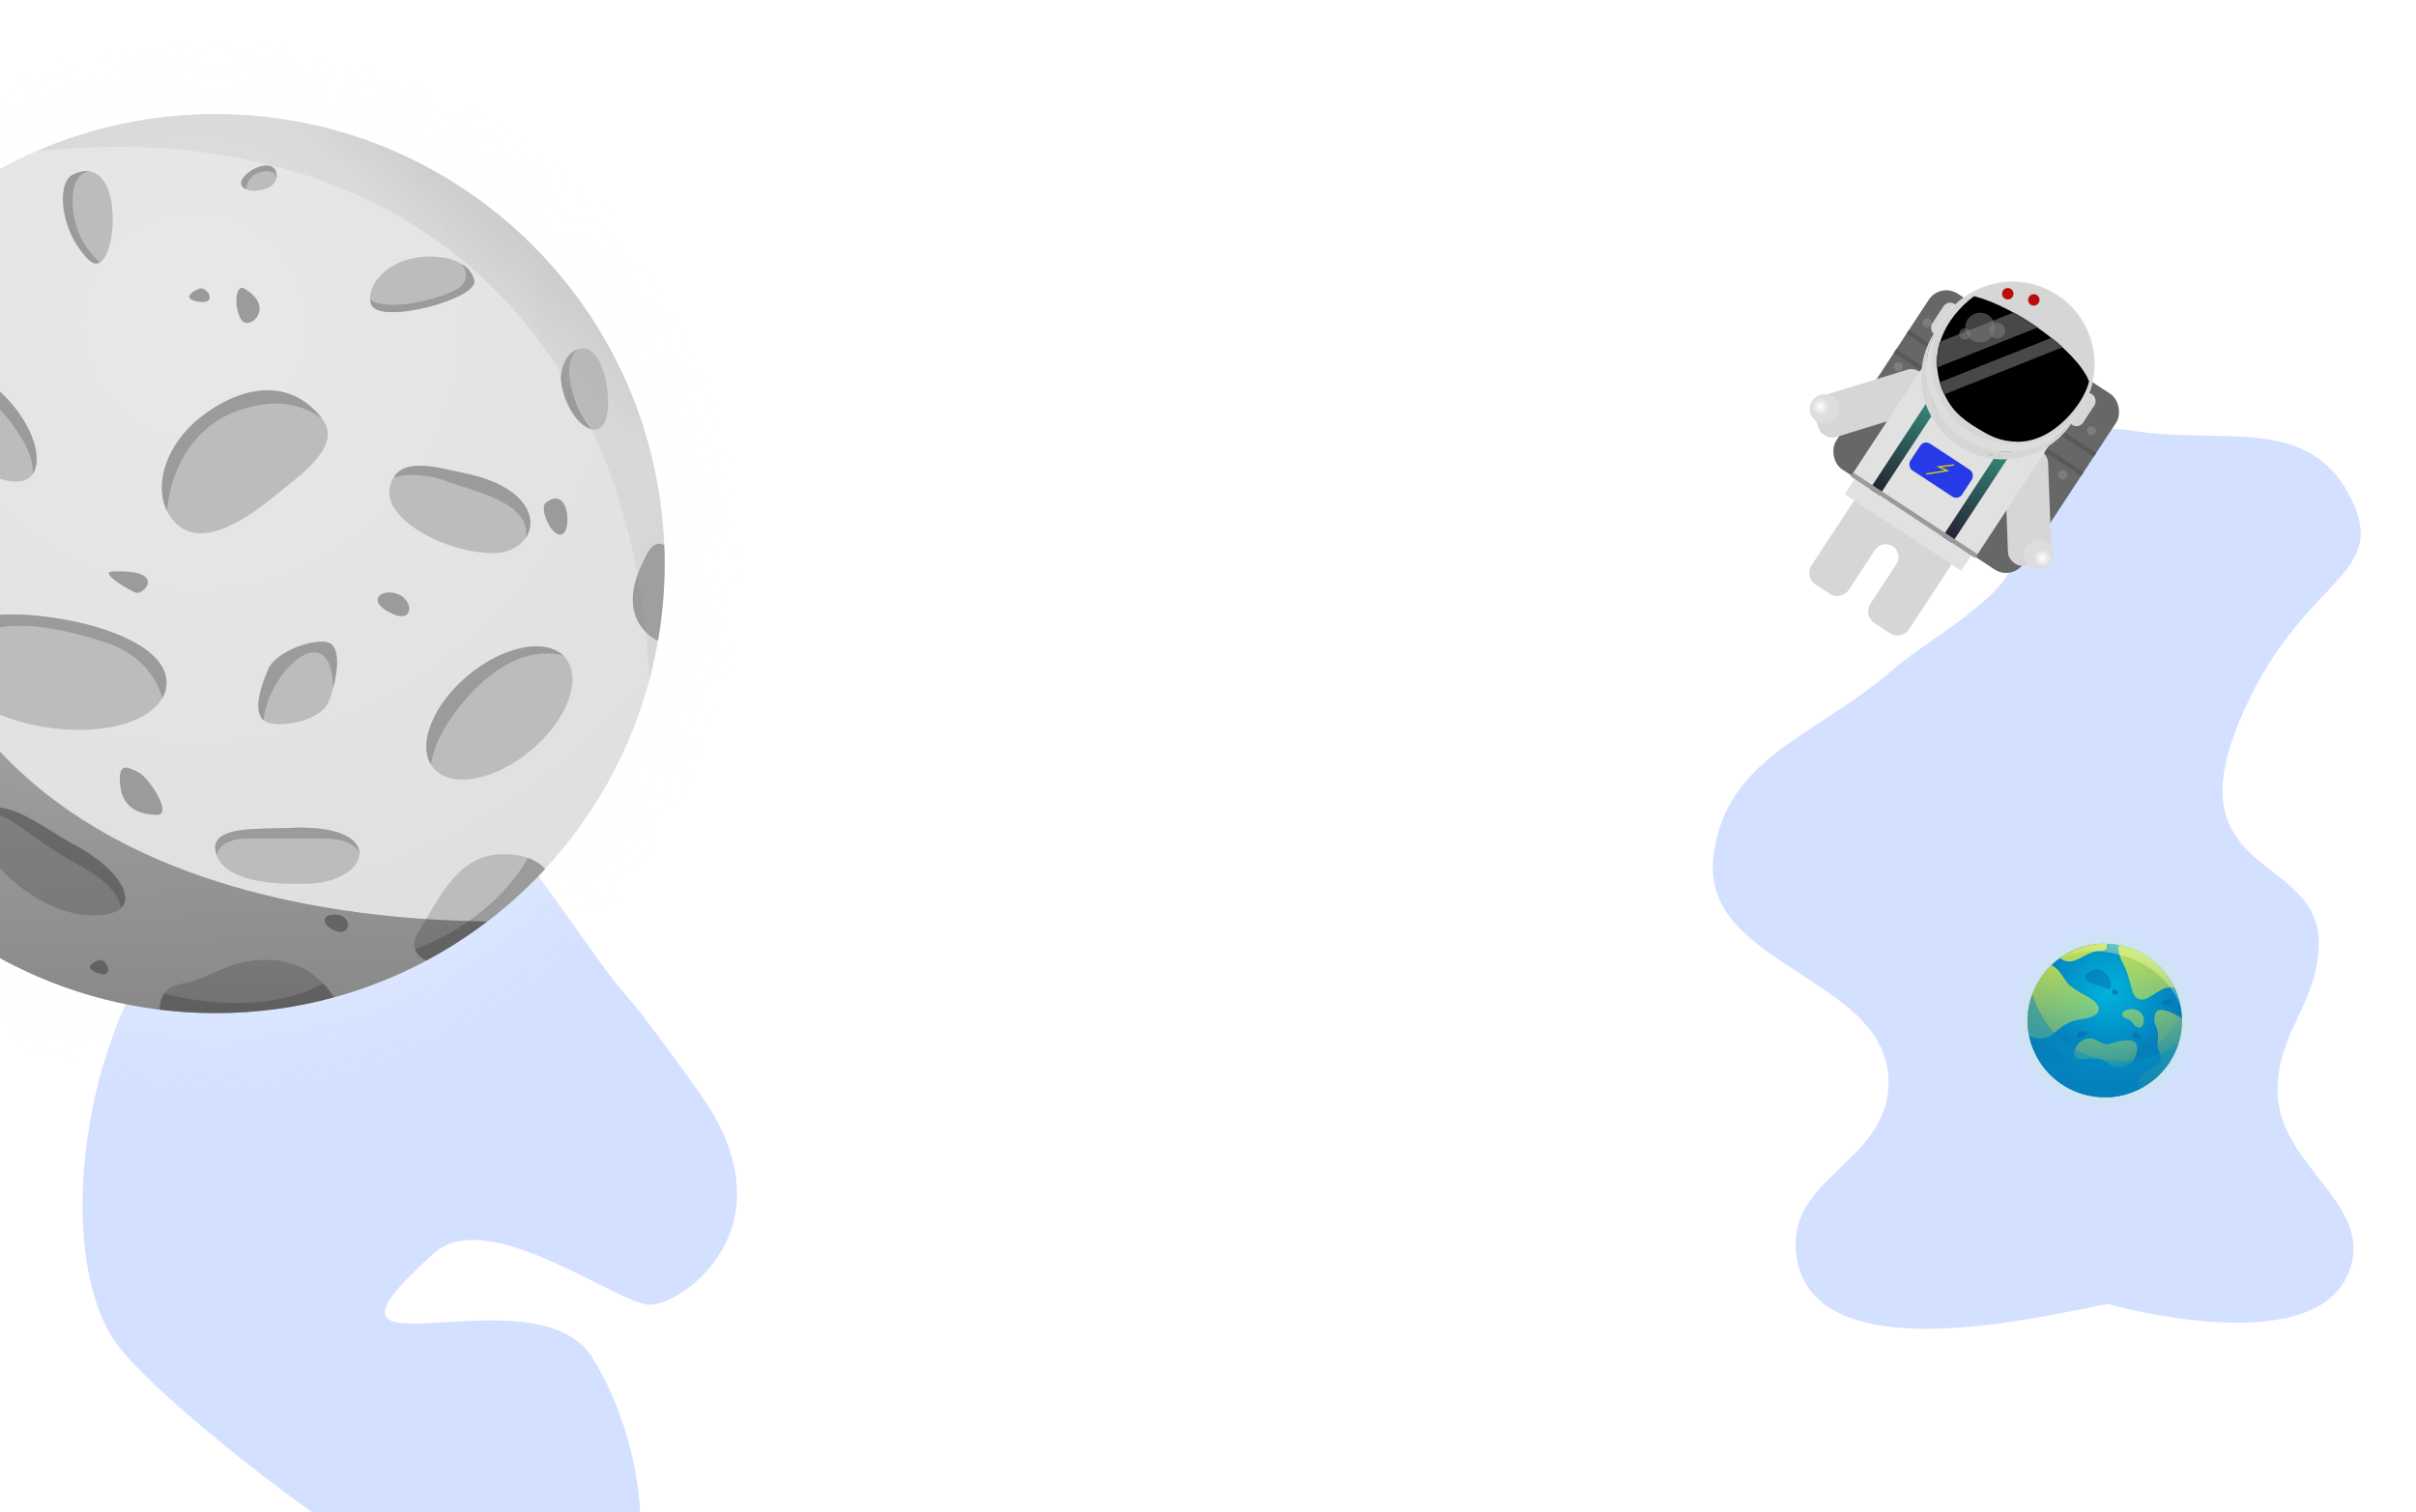 <svg width="1728" height="1082" viewBox="0 0 1728 1082" fill="none" xmlns="http://www.w3.org/2000/svg">
<g style="mix-blend-mode:difference">
<g filter="url(#filter0_f_5503_378)">
<circle cx="1464.33" cy="193.758" r="2.523" fill="white"/>
</g>
<circle cx="1464.33" cy="193.758" r="2.523" fill="white"/>
<g filter="url(#filter1_f_5503_378)">
<circle cx="317.562" cy="234.128" r="2.523" fill="white"/>
</g>
<circle cx="317.562" cy="234.128" r="2.523" fill="white"/>
<g filter="url(#filter2_f_5503_378)">
<circle cx="50.109" cy="201.327" r="2.523" fill="white"/>
</g>
<circle cx="50.109" cy="201.327" r="2.523" fill="white"/>
<g filter="url(#filter3_f_5503_378)">
<circle cx="1241.03" cy="162.218" r="2.523" fill="white"/>
</g>
<circle cx="1241.03" cy="162.218" r="2.523" fill="white"/>
<g filter="url(#filter4_f_5503_378)">
<circle cx="1073.24" cy="208.897" r="2.523" fill="white"/>
</g>
<circle cx="1073.24" cy="208.897" r="2.523" fill="white"/>
<g filter="url(#filter5_f_5503_378)">
<circle cx="1712.86" cy="208.897" r="2.523" fill="white"/>
</g>
<circle cx="1712.86" cy="208.897" r="2.523" fill="white"/>
<g filter="url(#filter6_f_5503_378)">
<circle cx="813.361" cy="167.264" r="2.523" fill="white"/>
</g>
<circle cx="813.361" cy="167.264" r="2.523" fill="white"/>
<g filter="url(#filter7_f_5503_378)">
<circle cx="1174.17" cy="395.609" r="2.523" fill="white"/>
</g>
<circle cx="1174.17" cy="395.609" r="2.523" fill="white"/>
<g filter="url(#filter8_f_5503_378)">
<circle cx="1372.24" cy="641.616" r="2.523" fill="white"/>
</g>
<circle cx="1372.24" cy="641.616" r="2.523" fill="white"/>
<g filter="url(#filter9_f_5503_378)">
<circle cx="1598.06" cy="1060.46" r="2.523" fill="white"/>
</g>
<circle cx="1598.06" cy="1060.46" r="2.523" fill="white"/>
<g filter="url(#filter10_f_5503_378)">
<circle cx="1614.46" cy="697.125" r="2.523" fill="white"/>
</g>
<circle cx="1614.46" cy="697.125" r="2.523" fill="white"/>
<g filter="url(#filter11_f_5503_378)">
<circle cx="1717.91" cy="964.578" r="2.523" fill="white"/>
</g>
<circle cx="1717.91" cy="964.578" r="2.523" fill="white"/>
<g filter="url(#filter12_f_5503_378)">
<circle cx="1725.48" cy="528.074" r="2.523" fill="white"/>
</g>
<circle cx="1725.48" cy="528.074" r="2.523" fill="white"/>
<g filter="url(#filter13_f_5503_378)">
<circle cx="759.113" cy="714.787" r="2.523" fill="white"/>
</g>
<circle cx="759.113" cy="714.787" r="2.523" fill="white"/>
<g filter="url(#filter14_f_5503_378)">
<circle cx="974.841" cy="697.125" r="2.523" fill="white"/>
</g>
<circle cx="974.841" cy="697.125" r="2.523" fill="white"/>
<g filter="url(#filter15_f_5503_378)">
<circle cx="1148.94" cy="866.175" r="2.523" fill="white"/>
</g>
<circle cx="1148.94" cy="866.175" r="2.523" fill="white"/>
<g filter="url(#filter16_f_5503_378)">
<circle cx="1725.48" cy="766.511" r="2.523" fill="white"/>
</g>
<circle cx="1725.48" cy="766.511" r="2.523" fill="white"/>
<g filter="url(#filter17_f_5503_378)">
<circle cx="1445.41" cy="724.879" r="2.523" fill="white"/>
</g>
<circle cx="1445.41" cy="724.879" r="2.523" fill="white"/>
<g filter="url(#filter18_f_5503_378)">
<circle cx="407.134" cy="164.741" r="2.523" fill="white"/>
</g>
<circle cx="407.134" cy="164.741" r="2.523" fill="white"/>
<g filter="url(#filter19_f_5503_378)">
<circle cx="13.523" cy="386.778" r="2.523" fill="white"/>
</g>
<circle cx="13.523" cy="386.778" r="2.523" fill="white"/>
<g filter="url(#filter20_f_5503_378)">
<circle cx="1078.29" cy="509.151" r="2.523" fill="white"/>
</g>
<circle cx="1078.29" cy="509.151" r="2.523" fill="white"/>
<g filter="url(#filter21_f_5503_378)">
<circle cx="600.156" cy="388.04" r="2.523" fill="white"/>
</g>
<circle cx="600.156" cy="388.04" r="2.523" fill="white"/>
<g filter="url(#filter22_f_5503_378)">
<circle cx="683.418" cy="516.72" r="2.523" fill="white"/>
</g>
<circle cx="683.418" cy="516.72" r="2.523" fill="white"/>
<g filter="url(#filter23_f_5503_378)">
<circle cx="960.963" cy="1047.84" r="2.523" fill="white"/>
</g>
<circle cx="960.963" cy="1047.84" r="2.523" fill="white"/>
<g filter="url(#filter24_f_5503_378)">
<circle cx="619.078" cy="785.435" r="2.523" fill="white"/>
</g>
<circle cx="619.078" cy="785.435" r="2.523" fill="white"/>
<g filter="url(#filter25_f_5503_378)">
<circle cx="670.802" cy="987.286" r="2.523" fill="white"/>
</g>
<circle cx="670.802" cy="987.286" r="2.523" fill="white"/>
<g filter="url(#filter26_f_5503_378)">
<circle cx="323.871" cy="1055.41" r="2.523" fill="white"/>
</g>
<circle cx="323.871" cy="1055.41" r="2.523" fill="white"/>
<g filter="url(#filter27_f_5503_378)">
<circle cx="369.287" cy="523.028" r="2.523" fill="white"/>
</g>
<circle cx="369.287" cy="523.028" r="2.523" fill="white"/>
<g filter="url(#filter28_f_5503_378)">
<circle cx="86.693" cy="784.174" r="2.523" fill="white"/>
</g>
<circle cx="86.693" cy="784.174" r="2.523" fill="white"/>
<g filter="url(#filter29_f_5503_378)">
<circle cx="154.82" cy="943.132" r="2.523" fill="white"/>
</g>
<circle cx="154.82" cy="943.132" r="2.523" fill="white"/>
</g>
<path d="M1225.48 612.874C1233.9 542.666 1296.51 527.564 1350.48 481.874C1377.06 459.365 1395.48 451.059 1421.48 427.874C1467.38 386.938 1461.81 297.207 1523.48 307.874C1585.14 318.54 1648.4 296.663 1678.98 351.874C1713.89 414.916 1644.48 409.374 1600.48 518.874C1556.48 628.374 1660.84 611.187 1658.48 676.874C1656.98 718.688 1629.18 738.033 1628.98 779.874C1628.7 835.179 1701.52 861.871 1678.98 912.374C1651.48 973.967 1507.48 932.874 1507.48 932.874C1455.64 942.874 1291.77 982.914 1284.48 894.874C1280.2 843.27 1346.1 831.469 1350.48 779.874C1357.37 698.703 1215.77 693.757 1225.48 612.874Z" fill="#2667FF" fill-opacity="0.2"/>
<g clip-path="url(#clip0_5503_378)">
<path d="M1498.21 654.376C1438.95 659.959 1407.05 730.111 1446.3 778.013C1464.45 800.233 1494.74 811.224 1524.6 803.58C1540.6 799.481 1554.43 790.384 1564.29 778.548C1607.32 727.134 1566.78 647.876 1498.21 654.376Z" fill="url(#paint0_radial_5503_378)"/>
<path d="M1505.41 785.028C1484.58 785.028 1466.43 773.552 1457.03 756.606C1436.3 719.243 1464.89 673.886 1506.64 675.215C1533.19 675.751 1555.62 695.21 1559.9 721.087C1565.52 754.484 1539.56 785.028 1505.41 785.028Z" fill="url(#paint1_radial_5503_378)"/>
<g opacity="0.75">
<path d="M1527.35 738.991C1525.06 738.424 1524.43 741.257 1525.72 741.896C1527.02 742.545 1530.27 744.482 1530.92 743.184C1531.58 741.896 1529.95 739.64 1527.35 738.991Z" fill="#056DB1"/>
<path d="M1550.09 715.092C1547.87 715.597 1545.22 716.709 1547.49 718.326C1549.77 719.944 1553.33 719.295 1553.67 717.358C1553.99 715.411 1554.32 714.124 1550.09 715.092Z" fill="#056DB1"/>
<path d="M1505.58 767.093C1500.81 764.25 1493.88 763.22 1493.23 766.125C1492.58 769.03 1497.12 773.552 1502.65 772.903C1508.18 772.264 1508.83 769.03 1505.58 767.093Z" fill="#056DB1"/>
<path d="M1521.12 782.772C1516.82 784.039 1512.3 784.801 1507.63 784.976C1508.7 778.249 1515.13 780.371 1518.57 781.299C1519.58 781.577 1520.42 782.123 1521.12 782.772Z" fill="#056DB1"/>
<path d="M1475.37 766.774C1477.47 767.691 1478.94 763.22 1476.02 759.346C1473.1 755.473 1471.79 750.621 1468.22 749.653C1464.64 748.685 1462.7 761.283 1475.37 766.774Z" fill="#056DB1"/>
<path d="M1461.07 750.94C1459.92 751.146 1459.44 753.526 1462.04 753.845C1464.64 754.175 1464.64 750.302 1461.07 750.94Z" fill="#056DB1"/>
<path d="M1489.99 737.703C1487.7 737.497 1485.44 738.672 1485.76 741.257C1486.08 743.843 1489.65 741.257 1491.28 741.257C1492.91 741.257 1493.56 738.023 1489.99 737.703Z" fill="#056DB1"/>
<path d="M1512.41 707.665C1510.44 706.737 1510.13 710.899 1511.75 711.538C1513.38 712.187 1517.93 710.24 1512.41 707.665Z" fill="#056DB1"/>
</g>
<path d="M1491.61 728.659C1480.57 730.595 1478.94 730.915 1468.87 739.321C1462.21 744.873 1455.26 743.081 1451.32 741.226C1450.58 737.642 1450.19 733.923 1450.19 730.111C1450.19 714.494 1456.75 700.392 1467.27 690.4C1469.44 691.677 1471.68 693.408 1473.42 695.715C1478.29 702.174 1477.31 704.76 1491.61 712.187C1505.9 719.614 1502.66 726.722 1491.61 728.659Z" fill="url(#paint2_linear_5503_378)"/>
<path d="M1555.33 706.583C1545.14 704.461 1538.19 715.926 1531.24 715.092C1523.12 714.123 1525.4 702.174 1518.57 689.575C1515.15 683.271 1514.91 678.903 1515.53 676.122C1533.17 679.356 1547.86 690.935 1555.33 706.583Z" fill="url(#paint3_linear_5503_378)"/>
<path d="M1560.65 730.111C1560.65 751.425 1548.44 769.895 1530.6 779.001C1526.53 772.604 1533.13 767.855 1540.99 762.9C1550.74 756.761 1541.65 754.175 1543.26 744.162C1544.89 734.149 1538.71 733.5 1541.64 725.105C1543.72 719.109 1554.58 724.796 1560.62 728.545C1560.64 729.06 1560.65 729.586 1560.65 730.111Z" fill="url(#paint4_linear_5503_378)"/>
<path d="M1508.83 746.748C1502.93 748.571 1499.74 741.577 1492.26 743.194C1484.79 744.811 1478.62 758.049 1488.69 757.729C1498.76 757.41 1501.36 756.112 1508.83 761.283C1516.3 766.454 1525.08 762.9 1527.68 754.824C1530.27 746.748 1528.64 740.608 1508.83 746.748Z" fill="url(#paint5_linear_5503_378)"/>
<path d="M1521.17 722.519C1518.07 723.508 1517.28 725.105 1518.25 727.041C1519.23 728.978 1523.12 728.659 1525.07 731.564C1527.02 734.469 1531.9 738.023 1533.19 731.564C1534.5 725.105 1528.32 720.253 1521.17 722.519Z" fill="url(#paint6_linear_5503_378)"/>
<path opacity="0.5" d="M1509.81 705.718C1509.23 710.024 1505.26 705.718 1498.76 704.43C1492.27 703.142 1489.67 699.259 1492.59 696.673C1495.51 694.087 1499.41 692.151 1503.31 694.407C1507.21 696.673 1510.45 700.876 1509.81 705.718Z" fill="#056DB1"/>
<path d="M1502.98 680.201C1494.86 680.201 1490.96 684.724 1483.49 687.309C1479.04 688.844 1475.51 687.062 1473.39 685.373C1482.42 678.965 1493.48 675.195 1505.43 675.195C1505.84 675.195 1506.24 675.195 1506.65 675.215C1507.22 677.544 1507.01 680.201 1502.98 680.201Z" fill="url(#paint7_linear_5503_378)"/>
<path opacity="0.45" d="M1558.02 746.913C1553.51 760.871 1543.53 772.398 1530.6 779.001C1527.59 780.536 1524.42 781.803 1521.12 782.782C1516.82 784.049 1512.3 784.811 1507.63 784.986C1506.9 785.017 1506.16 785.027 1505.41 785.027C1484.58 785.027 1466.43 773.552 1457.03 756.606C1454.4 751.867 1452.45 746.696 1451.32 741.226C1450.58 737.641 1450.19 733.923 1450.19 730.111C1450.19 723.477 1451.37 717.121 1453.54 711.239C1459.78 729.792 1474.08 753.732 1506.58 758.172C1512.93 759.037 1518.85 759.151 1524.38 758.677C1537.96 757.492 1549.13 752.774 1558.02 746.913Z" fill="url(#paint8_linear_5503_378)"/>
<path opacity="0.45" d="M1560.65 730.111C1560.65 735.972 1559.73 741.618 1558.02 746.913C1553.51 760.871 1543.53 772.398 1530.6 779.001C1527.59 780.536 1524.42 781.803 1521.12 782.782C1516.82 784.049 1512.31 784.811 1507.63 784.986C1506.9 785.017 1506.16 785.027 1505.42 785.027C1484.58 785.027 1466.43 773.552 1457.03 756.606C1466.58 760.51 1477.96 763.178 1491.45 763.704C1504.53 764.219 1515.39 762.21 1524.39 758.666C1543.72 751.064 1554.5 736.354 1560.34 724.239C1560.49 725.651 1560.59 727.093 1560.63 728.535C1560.64 729.06 1560.65 729.586 1560.65 730.111Z" fill="url(#paint9_linear_5503_378)"/>
<path d="M1559.91 721.118C1559.91 721.118 1552.05 692.48 1515.89 683.055C1494.21 677.399 1479.17 682.498 1470.6 687.484C1497.97 665.275 1539.81 674.092 1555.33 706.583C1558.94 714.113 1559.65 720.067 1559.91 721.118Z" fill="url(#paint10_linear_5503_378)"/>
</g>
<rect width="160.252" height="150.433" rx="15" transform="matrix(0.836 0.549 -0.549 0.836 1387.75 201.911)" fill="#686767"/>
<rect width="160.252" height="3.27" transform="matrix(0.836 0.549 -0.549 0.836 1365.31 236.076)" fill="#595959"/>
<rect width="160.252" height="3.27" transform="matrix(0.836 0.549 -0.549 0.836 1356.33 249.742)" fill="#595959"/>
<ellipse cx="3.27" cy="3.27" rx="3.27" ry="3.27" transform="matrix(0.836 0.549 -0.549 0.836 1377.49 226.47)" fill="#7D7D7D"/>
<ellipse cx="3.27" cy="3.27" rx="3.27" ry="3.27" transform="matrix(0.836 0.549 -0.549 0.836 1495.03 303.677)" fill="#7D7D7D"/>
<ellipse cx="3.27" cy="3.27" rx="3.27" ry="3.27" transform="matrix(0.836 0.549 -0.549 0.836 1356.84 257.902)" fill="#7D7D7D"/>
<ellipse cx="3.27" cy="3.27" rx="3.27" ry="3.27" transform="matrix(0.836 0.549 -0.549 0.836 1474.38 335.11)" fill="#7D7D7D"/>
<rect width="31.069" height="83.392" rx="10" transform="matrix(0.999 -0.037 0.037 0.999 1433.44 321.835)" fill="#D6D6D6"/>
<ellipse cx="10.629" cy="10.628" rx="10.629" ry="10.628" transform="matrix(0.999 -0.037 0.037 0.999 1447.29 386.774)" fill="url(#paint11_radial_5503_378)"/>
<rect width="31.069" height="83.392" rx="10" transform="matrix(-0.294 -0.956 -0.956 0.294 1383.3 291.125)" fill="#D6D6D6"/>
<ellipse cx="10.629" cy="10.628" rx="10.629" ry="10.628" transform="matrix(-0.294 -0.956 -0.956 0.294 1318.38 299.662)" fill="url(#paint12_radial_5503_378)"/>
<path d="M1404.82 390.182L1335.12 344.396L1295.72 404.369C1292.69 408.985 1293.97 415.185 1298.59 418.217L1308.52 424.743C1313.14 427.776 1319.34 426.492 1322.37 421.876L1341.01 393.506C1343.8 389.26 1349.5 388.079 1353.75 390.868C1357.99 393.657 1359.17 399.36 1356.39 403.606L1337.75 431.976C1334.72 436.591 1336 442.791 1340.62 445.824L1351.58 453.023C1356.19 456.055 1362.39 454.771 1365.42 450.155L1404.82 390.182Z" fill="#D6D6D6"/>
<rect width="106.289" height="103.014" transform="matrix(0.836 0.549 -0.549 0.836 1380.32 254.747)" fill="#E1E1E1"/>
<rect width="99.749" height="29.433" transform="matrix(0.836 0.549 -0.549 0.836 1335.47 328.974)" fill="#E1E1E1"/>
<rect width="8.176" height="103.014" transform="matrix(0.836 0.549 -0.549 0.836 1393.98 263.725)" fill="url(#paint13_linear_5503_378)"/>
<rect width="8.176" height="103.014" transform="matrix(0.836 0.549 -0.549 0.836 1445.92 297.84)" fill="url(#paint14_linear_5503_378)"/>
<rect width="106.289" height="3.27" transform="matrix(0.836 0.549 -0.549 0.836 1325.55 338.112)" fill="#9A9A9A"/>
<rect width="11.447" height="26.162" rx="5.723" transform="matrix(0.836 0.549 -0.549 0.836 1491.6 278.936)" fill="#D6D6D6"/>
<rect width="11.447" height="26.162" rx="5.723" transform="matrix(0.836 0.549 -0.549 0.836 1393.2 214.297)" fill="#D6D6D6"/>
<path d="M1488.31 292.425C1470.53 319.481 1434.19 327.006 1407.13 309.233C1380.07 291.459 1372.55 255.117 1390.32 228.061C1408.09 201.005 1444.44 193.479 1471.5 211.253C1498.56 229.027 1506.08 265.369 1488.31 292.425Z" fill="#D6D6D6" stroke="#E1E1E1" stroke-width="0.5"/>
<path fill-rule="evenodd" clip-rule="evenodd" d="M1487.55 293.88C1469.11 318.848 1434.15 325.322 1407.89 308.075C1381.64 290.828 1373.69 256.171 1389.29 229.339C1388.65 230.211 1388.02 231.106 1387.42 232.023C1369.57 259.195 1377.13 295.692 1404.3 313.541C1431.48 331.391 1467.98 323.833 1485.83 296.662C1486.43 295.745 1487 294.817 1487.55 293.88Z" fill="#DDDDDD"/>
<path fill-rule="evenodd" clip-rule="evenodd" d="M1483.95 299.347C1465.52 324.315 1430.56 330.789 1404.3 313.542C1378.05 296.295 1370.1 261.638 1385.7 234.806C1385.05 235.678 1384.43 236.573 1383.83 237.49C1365.98 264.662 1373.54 301.159 1400.71 319.008C1427.88 336.858 1464.38 329.3 1482.23 302.129C1482.84 301.212 1483.41 300.284 1483.95 299.347Z" fill="#D6D6D6"/>
<path d="M1494.16 272.79C1485.39 250.401 1440.5 218.959 1411.88 211.897C1390.45 228.142 1379.14 252.533 1388.97 278.039C1394.43 292.201 1402 299.081 1415.02 306.887C1424.65 312.662 1431.07 315.61 1442.29 315.999C1468.64 316.912 1490.86 288.232 1494.16 272.79Z" fill="black"/>
<rect x="1422.48" y="324.255" width="3.27" height="1.635" rx="0.818" transform="rotate(13.301 1422.48 324.255)" fill="#C4C4C4"/>
<rect width="1.635" height="1.635" rx="0.818" transform="matrix(0.973 0.23 -0.23 0.973 1429.74 325.113)" fill="#C4C4C4"/>
<mask id="mask0_5503_378" style="mask-type:alpha" maskUnits="userSpaceOnUse" x="1385" y="211" width="110" height="106">
<path d="M1494.16 272.792C1485.39 250.402 1440.5 218.96 1411.88 211.898C1390.45 228.144 1379.14 252.535 1388.97 278.04C1394.43 292.202 1402 299.083 1415.02 306.888C1424.65 312.663 1431.07 315.611 1442.29 316C1468.64 316.914 1490.86 288.233 1494.16 272.792Z" fill="black"/>
</mask>
<g mask="url(#mask0_5503_378)">
<rect width="16.352" height="90.605" transform="matrix(0.37 0.929 -0.929 0.37 1455.76 217.331)" fill="#484848"/>
<rect width="9.227" height="95.516" transform="matrix(0.37 0.929 -0.929 0.37 1472.67 239.532)" fill="#484848"/>
</g>
<ellipse cx="10.629" cy="10.628" rx="10.629" ry="10.628" transform="matrix(0.836 0.549 -0.549 0.836 1413.19 219.604)" fill="#828282" fill-opacity="0.5"/>
<ellipse cx="5.723" cy="5.723" rx="5.723" ry="5.723" transform="matrix(0.836 0.549 -0.549 0.836 1426.85 228.581)" fill="#828282" fill-opacity="0.5"/>
<ellipse cx="4.088" cy="4.088" rx="4.088" ry="4.088" transform="matrix(0.836 0.549 -0.549 0.836 1404.21 233.27)" fill="#828282" fill-opacity="0.5"/>
<ellipse cx="4.088" cy="4.088" rx="4.088" ry="4.088" transform="matrix(0.836 0.549 -0.549 0.836 1434.85 204.491)" fill="#BC0D0D"/>
<ellipse cx="4.088" cy="4.088" rx="4.088" ry="4.088" transform="matrix(0.836 0.549 -0.549 0.836 1453.48 208.899)" fill="#BC0D0D"/>
<rect width="44.151" height="22.892" rx="5" transform="matrix(0.836 0.549 -0.549 0.836 1376.19 314.639)" fill="#273AE7"/>
<path d="M1397.63 332.634L1386.67 333.996L1392.7 336.733L1377.72 339.118" stroke="#D2CB15"/>
<path d="M410.377 661.983C355.877 584.483 230.989 414.983 105.989 475.983C-19.011 536.983 92.877 515.983 96.877 588.483C100.877 660.983 107.377 677.483 88.377 721.483C51.166 807.656 49.101 913.983 83.489 961.483C117.877 1008.98 336.489 1181.48 407.989 1170.98C479.489 1160.48 464.989 1036.48 423.489 970.983C381.989 905.483 199.487 995.953 310.489 896.483C348.989 861.983 441.989 933.483 464.989 933.483C487.989 933.483 568.74 877.213 499.989 781.483C426.377 678.983 464.877 739.483 410.377 661.983Z" fill="#2767FF" fill-opacity="0.2"/>
<g clip-path="url(#clip1_5503_378)">
<path d="M114.374 -9.939C-207.928 20.648 -381.361 404.578 -167.905 666.794C-69.294 788.437 95.456 848.622 257.878 806.733C344.912 784.269 420.088 734.538 473.664 669.761C707.661 388.26 487.287 -45.542 114.374 -9.939Z" fill="url(#paint15_radial_5503_378)"/>
<path d="M475.358 403.235C475.358 422.026 473.735 440.463 470.629 458.335C468.935 467.942 466.888 477.408 464.417 486.732C450.723 537.876 424.747 583.933 389.877 621.655C377.242 635.359 363.407 647.933 348.513 659.236C334.819 669.691 320.207 679.086 304.89 687.28C284.137 698.37 262.043 707.201 238.891 713.558C211.856 720.975 183.409 724.861 154.044 724.861C140.562 724.861 127.292 724.013 114.304 722.388C5.458 708.967 -86.588 641.011 -133.599 546.706C-151.952 509.973 -163.457 469.284 -166.493 426.264C-167.057 418.635 -167.34 410.935 -167.34 403.235C-167.34 354.706 -156.611 308.719 -137.411 267.465C-120.258 230.591 -96.258 197.531 -67.176 169.911C-40.282 144.339 -8.942 123.359 25.576 108.312C64.893 91.147 108.374 81.61 153.974 81.61C292.537 81.61 410.63 169.346 455.735 292.401C466.958 323.059 473.664 355.836 475.076 390.096C475.288 394.405 475.358 398.785 475.358 403.235Z" fill="url(#paint16_radial_5503_378)"/>
<path d="M118.752 492.03C118.328 494.644 117.411 497.116 116.069 499.377C105.834 517.743 70.188 526.785 30.447 519.933C-4.141 513.929 -31.741 497.54 -40.635 479.739C-43.246 474.511 -44.235 469.213 -43.317 463.915C-39.293 440.745 -0.4 435.165 44.353 443.006C89.105 450.706 122.775 468.86 118.752 492.03Z" fill="#BCBCBC"/>
<path d="M23.53 338.882L23.459 338.953C14.565 352.374 -13.176 340.083 -45.434 318.961C-71.763 301.725 -90.54 284.56 -91.81 271.491C-92.093 268.524 -91.457 265.699 -89.834 263.156C-80.939 249.593 -45.646 248.674 -13.317 269.866C19.012 291.059 32.424 325.319 23.53 338.882Z" fill="#BCBCBC"/>
<path d="M379.572 536.958C353.526 558.715 322.326 564.295 309.973 549.39C309.338 548.613 308.773 547.836 308.279 546.988C298.82 531.518 310.114 503.757 334.82 483.2C359.949 462.22 389.808 456.286 403.007 469.213C403.502 469.708 403.996 470.202 404.419 470.697C416.772 485.602 405.69 515.271 379.572 536.958Z" fill="#BCBCBC"/>
<path d="M191.669 358.591C165.34 379.43 138.587 390.944 123.27 371.589C121.787 369.752 120.588 367.774 119.529 365.655C109.788 346.017 119.388 317.549 143.246 298.688C169.575 277.849 205.504 268.03 229.998 299.041C230.139 299.253 230.351 299.465 230.422 299.677C244.821 318.821 217.786 337.964 191.669 358.591Z" fill="#BCBCBC"/>
<path d="M86.493 649.629C82.681 653.302 75.128 655.351 63.269 654.785C19.787 652.878 -27.436 599.898 -14.236 582.874C-14.024 582.591 -13.812 582.379 -13.6 582.167C0.094 566.697 34.399 594.529 51.905 603.713C80.775 618.83 96.587 639.951 86.493 649.629Z" fill="#BCBCBC"/>
<path d="M257.033 610.565C257.103 620.595 243.48 631.191 222.022 632.11C182.775 633.805 160.399 626.247 155.105 612.26C154.54 610.776 154.187 609.222 153.975 607.527C152.069 590.503 187.998 593.399 206.916 592.41C242.421 590.503 256.962 600.251 257.033 610.565Z" fill="#BCBCBC"/>
<path d="M375.971 384.869C371.665 391.297 363.336 395.677 352.536 395.677C318.513 395.677 273.125 371.094 278.843 348.348C279.478 345.734 280.466 343.474 281.596 341.637C290.349 327.509 312.443 334.361 333.689 338.882C376.183 347.924 385.289 371.094 375.971 384.869Z" fill="#BCBCBC"/>
<path d="M265.502 217.805C265.079 216.816 264.867 215.686 264.726 214.485C263.879 204.807 273.408 190.679 291.973 185.593C304.043 182.273 320.349 182.697 330.443 188.913C334.89 191.668 338.066 195.482 339.266 200.71C342.09 213.708 271.502 232.851 265.502 217.805Z" fill="#BCBCBC"/>
<path d="M71.529 187.712C69.129 189.125 66.306 188.701 63.271 185.664C42.447 164.825 40.612 130.776 51.906 125.125C56.353 122.864 60.236 122.158 63.553 122.511C86.141 125.054 83.67 180.366 71.529 187.712Z" fill="#BCBCBC"/>
<path d="M428.065 306.741C426.583 307.447 424.818 307.589 422.912 307.094C415.006 305.046 404.701 292.896 401.595 274.6C399.83 263.862 405.195 253.549 412.183 250.299C419.947 246.626 429.759 251.712 433.712 274.6C436.041 287.597 435.688 302.926 428.065 306.741Z" fill="#BCBCBC"/>
<path d="M389.878 621.655C365.525 648.004 336.796 670.255 304.89 687.209C301.29 685.443 298.043 682.829 296.773 679.085C295.643 675.765 296.137 671.527 299.596 666.158C312.796 645.319 326.067 613.178 356.278 611.271C365.101 610.706 372.089 611.765 377.666 613.743C383.031 615.721 386.984 618.547 389.878 621.655Z" fill="#BCBCBC"/>
<path d="M238.821 713.488C211.786 720.905 183.339 724.79 153.975 724.79C140.493 724.79 127.222 723.942 114.234 722.318C114.234 718.503 114.94 714.406 117.27 710.945C119.528 707.624 123.27 704.94 129.411 703.951C152.069 700.137 163.434 685.02 195.551 686.927C212.21 687.916 223.857 696.039 231.127 703.598C234.727 707.413 237.198 710.945 238.821 713.488Z" fill="#BCBCBC"/>
<path d="M197.738 127.456C196.115 135.509 182.491 138.405 175.927 135.368C174.515 134.732 173.456 133.813 172.891 132.683C169.08 125.125 193.997 110.997 197.456 123.217C197.879 124.772 197.95 126.184 197.738 127.456Z" fill="#BCBCBC"/>
<path d="M99.197 552.64C90.726 548.401 84.091 545.081 85.997 562.105C87.903 579.13 101.103 582.944 112.467 582.944C123.761 582.944 106.75 556.454 99.197 552.64Z" fill="#9B9B9B"/>
<path d="M475.356 403.235C475.356 422.026 473.732 440.463 470.627 458.335C467.874 457.275 465.05 455.368 462.086 452.401C443.168 433.469 457.497 406.626 462.086 397.514C467.168 387.341 472.25 388.26 475.074 390.026C475.285 394.405 475.356 398.785 475.356 403.235Z" fill="#9B9B9B"/>
<path d="M280.677 424.004C269.736 422.661 263.666 431.562 280.677 439.121C297.689 446.75 295.783 425.911 280.677 424.004Z" fill="#9B9B9B"/>
<path d="M142.68 206.502C137.033 208.41 129.48 214.061 142.68 215.968C155.879 217.805 148.327 204.595 142.68 206.502Z" fill="#9B9B9B"/>
<path d="M174.797 206.502C167.879 202.476 167.244 221.619 172.891 229.178C178.538 236.736 197.455 219.712 174.797 206.502Z" fill="#9B9B9B"/>
<path d="M235.289 654.856C231.195 655.774 229.642 662.415 240.936 666.229C252.3 669.973 252.3 651.042 235.289 654.856Z" fill="#9B9B9B"/>
<path d="M70.822 686.997C65.175 688.905 59.457 692.648 70.822 696.463C82.186 700.207 76.469 685.09 70.822 686.997Z" fill="#9B9B9B"/>
<path d="M80.28 408.887C70.68 409.381 91.644 422.096 97.291 424.004C102.938 425.911 119.95 406.979 80.28 408.887Z" fill="#9B9B9B"/>
<path d="M390.299 359.721C385.569 363.394 394.111 384.304 401.663 382.396C409.216 380.489 407.31 346.441 390.299 359.721Z" fill="#9B9B9B"/>
<path d="M238.256 492.313C237.409 495.562 236.35 498.741 235.291 501.567C229.786 516.331 197.245 522.123 188.633 515.342C188.421 515.2 188.21 514.988 187.998 514.777C180.445 507.218 187.786 488.216 191.81 478.821C197.457 465.611 225.833 456.145 235.291 459.889C242.915 463.068 241.926 478.538 238.256 492.313Z" fill="#BCBCBC"/>
<path d="M-91.81 271.562C-92.093 268.595 -91.457 265.769 -89.834 263.226C-80.939 249.664 -45.646 248.745 -13.317 269.937C19.012 291.129 32.424 325.39 23.53 338.953L23.459 339.023C23.953 330.759 20.494 319.174 8.424 302.997C-23.058 260.966 -80.445 246.485 -91.81 271.562Z" fill="#9B9B9B"/>
<path d="M118.752 492.03C118.328 494.644 117.411 497.116 116.069 499.377C115.293 496.127 108.305 470.626 76.47 459.959C43.435 448.94 -1.035 439.121 -27.505 459.959C-35.976 466.6 -39.576 473.452 -40.635 479.668C-43.246 474.441 -44.235 469.143 -43.317 463.845C-39.293 440.675 -0.4 435.094 44.353 442.935C89.105 450.706 122.775 468.86 118.752 492.03Z" fill="#9B9B9B"/>
<path d="M170.987 293.461C135.834 305.611 121.011 340.083 119.529 365.655C109.788 346.017 119.388 317.549 143.246 298.688C169.575 277.849 205.504 268.03 229.998 299.041C230.139 299.253 230.351 299.465 230.422 299.677C219.833 291.483 200.563 283.289 170.987 293.461Z" fill="#9B9B9B"/>
<path d="M238.256 492.313C237.903 478.609 234.514 463.138 220.185 467.518C205.503 472.039 188.844 498.671 188.703 515.342C188.492 515.2 188.28 514.988 188.068 514.777C180.515 507.218 187.856 488.216 191.88 478.821C197.527 465.611 225.903 456.145 235.362 459.889C242.915 463.068 241.926 478.538 238.256 492.313Z" fill="#9B9B9B"/>
<path d="M375.971 384.869C380.277 359.933 340.325 351.88 320.348 344.604C300.584 337.399 287.031 339.942 281.525 341.637C290.278 327.509 312.372 334.361 333.619 338.882C376.183 347.924 385.289 371.094 375.971 384.869Z" fill="#9B9B9B"/>
<path d="M265.503 217.805C265.08 216.816 264.868 215.686 264.727 214.485C276.656 222.396 307.22 215.968 324.091 208.339C336.161 202.829 334.185 194.776 330.443 188.984C334.89 191.739 338.067 195.553 339.267 200.781C342.09 213.708 271.503 232.851 265.503 217.805Z" fill="#9B9B9B"/>
<path d="M71.529 187.712C69.129 189.125 66.306 188.701 63.271 185.664C42.447 164.825 40.612 130.776 51.906 125.125C56.353 122.864 60.236 122.158 63.553 122.511C58.965 123.359 51.906 127.385 51.906 144.056C51.906 163.271 61.153 179.023 71.529 187.712Z" fill="#9B9B9B"/>
<path d="M197.738 127.456C197.103 124.206 194.562 121.098 186.162 123.217C179.315 124.913 176.703 130.14 175.927 135.368C174.515 134.732 173.456 133.813 172.891 132.683C169.08 125.125 193.997 110.997 197.456 123.217C197.879 124.772 197.95 126.184 197.738 127.456Z" fill="#9B9B9B"/>
<path d="M86.493 649.629C84.87 639.457 75.552 629.567 59.458 620.737C38.635 609.364 23.529 598.061 10.329 588.596C3.412 583.651 -6.117 582.309 -13.6 582.167C0.094 566.697 34.4 594.529 51.906 603.713C80.776 618.83 96.587 639.951 86.493 649.629Z" fill="#9B9B9B"/>
<path d="M257.033 610.564C253.998 603.006 244.821 599.898 229.574 599.898H176.634C156.375 599.898 155.105 611.624 155.105 612.189C154.54 610.706 154.187 609.152 153.975 607.456C152.069 590.432 187.998 593.328 206.916 592.339C242.421 590.503 256.962 600.251 257.033 610.564Z" fill="#9B9B9B"/>
<path d="M231.127 703.668C234.727 707.342 237.198 710.944 238.821 713.487C211.786 720.905 183.339 724.79 153.975 724.79C140.493 724.79 127.222 723.942 114.234 722.317C114.234 718.503 114.94 714.406 117.27 710.944C180.092 725.779 216.304 712.004 231.127 703.668Z" fill="#9B9B9B"/>
<path d="M389.876 621.655C365.524 648.004 336.794 670.256 304.889 687.209C301.289 685.443 298.042 682.83 296.771 679.086C349.5 659.307 372.3 623.492 377.665 613.814C383.029 615.721 386.982 618.547 389.876 621.655Z" fill="#9B9B9B"/>
<path d="M403.007 469.214C398.772 467.73 368.631 459.324 333.549 499.66C315.832 520.075 309.691 535.898 308.279 546.989C298.82 531.518 310.114 503.757 334.82 483.2C359.949 462.291 389.808 456.286 403.007 469.214Z" fill="#9B9B9B"/>
<path d="M422.912 307.023C415.006 304.975 404.701 292.825 401.595 274.529C399.83 263.791 405.195 253.478 412.183 250.229C409.148 254.255 406.324 260.401 407.242 268.878C408.865 282.582 414.018 296.286 422.912 307.023Z" fill="#9B9B9B"/>
<path opacity="0.45" d="M348.513 659.236C334.819 669.691 320.207 679.086 304.89 687.28C284.137 698.37 262.043 707.201 238.891 713.558C211.856 720.975 183.409 724.861 154.044 724.861C140.562 724.861 127.292 724.013 114.304 722.388C5.458 708.967 -86.588 641.011 -133.599 546.706C-151.952 509.973 -163.457 469.284 -166.493 426.264C-167.057 418.635 -167.34 410.935 -167.34 403.235C-167.34 354.706 -156.611 308.719 -137.411 267.465C-120.258 230.591 -96.258 197.531 -67.176 169.911C-156.822 597.779 172.891 657.046 348.513 659.236Z" fill="url(#paint17_linear_5503_378)"/>
<path d="M475.359 403.236C475.359 422.026 473.735 440.463 470.63 458.335C468.935 467.942 466.888 477.408 464.418 486.732C453.265 228.048 278.208 80.975 25.576 108.312C64.893 91.147 108.375 81.61 153.975 81.61C292.538 81.61 410.63 169.346 455.736 292.401C466.959 323.059 473.665 355.836 475.077 390.096C475.288 394.405 475.359 398.785 475.359 403.236Z" fill="url(#paint18_linear_5503_378)"/>
</g>
<defs>
<filter id="filter0_f_5503_378" x="1456.81" y="186.235" width="15.047" height="15.046" filterUnits="userSpaceOnUse" color-interpolation-filters="sRGB">
<feFlood flood-opacity="0" result="BackgroundImageFix"/>
<feBlend mode="normal" in="SourceGraphic" in2="BackgroundImageFix" result="shape"/>
<feGaussianBlur stdDeviation="2.5" result="effect1_foregroundBlur_5503_378"/>
</filter>
<filter id="filter1_f_5503_378" x="310.039" y="226.604" width="15.047" height="15.046" filterUnits="userSpaceOnUse" color-interpolation-filters="sRGB">
<feFlood flood-opacity="0" result="BackgroundImageFix"/>
<feBlend mode="normal" in="SourceGraphic" in2="BackgroundImageFix" result="shape"/>
<feGaussianBlur stdDeviation="2.5" result="effect1_foregroundBlur_5503_378"/>
</filter>
<filter id="filter2_f_5503_378" x="42.586" y="193.804" width="15.047" height="15.046" filterUnits="userSpaceOnUse" color-interpolation-filters="sRGB">
<feFlood flood-opacity="0" result="BackgroundImageFix"/>
<feBlend mode="normal" in="SourceGraphic" in2="BackgroundImageFix" result="shape"/>
<feGaussianBlur stdDeviation="2.5" result="effect1_foregroundBlur_5503_378"/>
</filter>
<filter id="filter3_f_5503_378" x="1233.51" y="154.695" width="15.047" height="15.046" filterUnits="userSpaceOnUse" color-interpolation-filters="sRGB">
<feFlood flood-opacity="0" result="BackgroundImageFix"/>
<feBlend mode="normal" in="SourceGraphic" in2="BackgroundImageFix" result="shape"/>
<feGaussianBlur stdDeviation="2.5" result="effect1_foregroundBlur_5503_378"/>
</filter>
<filter id="filter4_f_5503_378" x="1065.72" y="201.374" width="15.047" height="15.046" filterUnits="userSpaceOnUse" color-interpolation-filters="sRGB">
<feFlood flood-opacity="0" result="BackgroundImageFix"/>
<feBlend mode="normal" in="SourceGraphic" in2="BackgroundImageFix" result="shape"/>
<feGaussianBlur stdDeviation="2.5" result="effect1_foregroundBlur_5503_378"/>
</filter>
<filter id="filter5_f_5503_378" x="1705.34" y="201.374" width="15.047" height="15.046" filterUnits="userSpaceOnUse" color-interpolation-filters="sRGB">
<feFlood flood-opacity="0" result="BackgroundImageFix"/>
<feBlend mode="normal" in="SourceGraphic" in2="BackgroundImageFix" result="shape"/>
<feGaussianBlur stdDeviation="2.5" result="effect1_foregroundBlur_5503_378"/>
</filter>
<filter id="filter6_f_5503_378" x="805.838" y="159.741" width="15.047" height="15.046" filterUnits="userSpaceOnUse" color-interpolation-filters="sRGB">
<feFlood flood-opacity="0" result="BackgroundImageFix"/>
<feBlend mode="normal" in="SourceGraphic" in2="BackgroundImageFix" result="shape"/>
<feGaussianBlur stdDeviation="2.5" result="effect1_foregroundBlur_5503_378"/>
</filter>
<filter id="filter7_f_5503_378" x="1166.65" y="388.086" width="15.047" height="15.046" filterUnits="userSpaceOnUse" color-interpolation-filters="sRGB">
<feFlood flood-opacity="0" result="BackgroundImageFix"/>
<feBlend mode="normal" in="SourceGraphic" in2="BackgroundImageFix" result="shape"/>
<feGaussianBlur stdDeviation="2.5" result="effect1_foregroundBlur_5503_378"/>
</filter>
<filter id="filter8_f_5503_378" x="1364.71" y="634.093" width="15.047" height="15.046" filterUnits="userSpaceOnUse" color-interpolation-filters="sRGB">
<feFlood flood-opacity="0" result="BackgroundImageFix"/>
<feBlend mode="normal" in="SourceGraphic" in2="BackgroundImageFix" result="shape"/>
<feGaussianBlur stdDeviation="2.5" result="effect1_foregroundBlur_5503_378"/>
</filter>
<filter id="filter9_f_5503_378" x="1590.54" y="1052.93" width="15.047" height="15.046" filterUnits="userSpaceOnUse" color-interpolation-filters="sRGB">
<feFlood flood-opacity="0" result="BackgroundImageFix"/>
<feBlend mode="normal" in="SourceGraphic" in2="BackgroundImageFix" result="shape"/>
<feGaussianBlur stdDeviation="2.5" result="effect1_foregroundBlur_5503_378"/>
</filter>
<filter id="filter10_f_5503_378" x="1606.93" y="689.602" width="15.047" height="15.046" filterUnits="userSpaceOnUse" color-interpolation-filters="sRGB">
<feFlood flood-opacity="0" result="BackgroundImageFix"/>
<feBlend mode="normal" in="SourceGraphic" in2="BackgroundImageFix" result="shape"/>
<feGaussianBlur stdDeviation="2.5" result="effect1_foregroundBlur_5503_378"/>
</filter>
<filter id="filter11_f_5503_378" x="1710.38" y="957.055" width="15.047" height="15.046" filterUnits="userSpaceOnUse" color-interpolation-filters="sRGB">
<feFlood flood-opacity="0" result="BackgroundImageFix"/>
<feBlend mode="normal" in="SourceGraphic" in2="BackgroundImageFix" result="shape"/>
<feGaussianBlur stdDeviation="2.5" result="effect1_foregroundBlur_5503_378"/>
</filter>
<filter id="filter12_f_5503_378" x="1717.95" y="520.551" width="15.047" height="15.046" filterUnits="userSpaceOnUse" color-interpolation-filters="sRGB">
<feFlood flood-opacity="0" result="BackgroundImageFix"/>
<feBlend mode="normal" in="SourceGraphic" in2="BackgroundImageFix" result="shape"/>
<feGaussianBlur stdDeviation="2.5" result="effect1_foregroundBlur_5503_378"/>
</filter>
<filter id="filter13_f_5503_378" x="751.59" y="707.264" width="15.047" height="15.046" filterUnits="userSpaceOnUse" color-interpolation-filters="sRGB">
<feFlood flood-opacity="0" result="BackgroundImageFix"/>
<feBlend mode="normal" in="SourceGraphic" in2="BackgroundImageFix" result="shape"/>
<feGaussianBlur stdDeviation="2.5" result="effect1_foregroundBlur_5503_378"/>
</filter>
<filter id="filter14_f_5503_378" x="967.318" y="689.602" width="15.047" height="15.046" filterUnits="userSpaceOnUse" color-interpolation-filters="sRGB">
<feFlood flood-opacity="0" result="BackgroundImageFix"/>
<feBlend mode="normal" in="SourceGraphic" in2="BackgroundImageFix" result="shape"/>
<feGaussianBlur stdDeviation="2.5" result="effect1_foregroundBlur_5503_378"/>
</filter>
<filter id="filter15_f_5503_378" x="1141.42" y="858.652" width="15.047" height="15.046" filterUnits="userSpaceOnUse" color-interpolation-filters="sRGB">
<feFlood flood-opacity="0" result="BackgroundImageFix"/>
<feBlend mode="normal" in="SourceGraphic" in2="BackgroundImageFix" result="shape"/>
<feGaussianBlur stdDeviation="2.5" result="effect1_foregroundBlur_5503_378"/>
</filter>
<filter id="filter16_f_5503_378" x="1717.95" y="758.988" width="15.047" height="15.046" filterUnits="userSpaceOnUse" color-interpolation-filters="sRGB">
<feFlood flood-opacity="0" result="BackgroundImageFix"/>
<feBlend mode="normal" in="SourceGraphic" in2="BackgroundImageFix" result="shape"/>
<feGaussianBlur stdDeviation="2.5" result="effect1_foregroundBlur_5503_378"/>
</filter>
<filter id="filter17_f_5503_378" x="1437.88" y="717.356" width="15.047" height="15.046" filterUnits="userSpaceOnUse" color-interpolation-filters="sRGB">
<feFlood flood-opacity="0" result="BackgroundImageFix"/>
<feBlend mode="normal" in="SourceGraphic" in2="BackgroundImageFix" result="shape"/>
<feGaussianBlur stdDeviation="2.5" result="effect1_foregroundBlur_5503_378"/>
</filter>
<filter id="filter18_f_5503_378" x="399.611" y="157.218" width="15.047" height="15.046" filterUnits="userSpaceOnUse" color-interpolation-filters="sRGB">
<feFlood flood-opacity="0" result="BackgroundImageFix"/>
<feBlend mode="normal" in="SourceGraphic" in2="BackgroundImageFix" result="shape"/>
<feGaussianBlur stdDeviation="2.5" result="effect1_foregroundBlur_5503_378"/>
</filter>
<filter id="filter19_f_5503_378" x="6" y="379.255" width="15.047" height="15.046" filterUnits="userSpaceOnUse" color-interpolation-filters="sRGB">
<feFlood flood-opacity="0" result="BackgroundImageFix"/>
<feBlend mode="normal" in="SourceGraphic" in2="BackgroundImageFix" result="shape"/>
<feGaussianBlur stdDeviation="2.5" result="effect1_foregroundBlur_5503_378"/>
</filter>
<filter id="filter20_f_5503_378" x="1070.77" y="501.627" width="15.047" height="15.046" filterUnits="userSpaceOnUse" color-interpolation-filters="sRGB">
<feFlood flood-opacity="0" result="BackgroundImageFix"/>
<feBlend mode="normal" in="SourceGraphic" in2="BackgroundImageFix" result="shape"/>
<feGaussianBlur stdDeviation="2.5" result="effect1_foregroundBlur_5503_378"/>
</filter>
<filter id="filter21_f_5503_378" x="592.633" y="380.517" width="15.047" height="15.046" filterUnits="userSpaceOnUse" color-interpolation-filters="sRGB">
<feFlood flood-opacity="0" result="BackgroundImageFix"/>
<feBlend mode="normal" in="SourceGraphic" in2="BackgroundImageFix" result="shape"/>
<feGaussianBlur stdDeviation="2.5" result="effect1_foregroundBlur_5503_378"/>
</filter>
<filter id="filter22_f_5503_378" x="675.895" y="509.197" width="15.047" height="15.046" filterUnits="userSpaceOnUse" color-interpolation-filters="sRGB">
<feFlood flood-opacity="0" result="BackgroundImageFix"/>
<feBlend mode="normal" in="SourceGraphic" in2="BackgroundImageFix" result="shape"/>
<feGaussianBlur stdDeviation="2.5" result="effect1_foregroundBlur_5503_378"/>
</filter>
<filter id="filter23_f_5503_378" x="953.439" y="1040.32" width="15.047" height="15.046" filterUnits="userSpaceOnUse" color-interpolation-filters="sRGB">
<feFlood flood-opacity="0" result="BackgroundImageFix"/>
<feBlend mode="normal" in="SourceGraphic" in2="BackgroundImageFix" result="shape"/>
<feGaussianBlur stdDeviation="2.5" result="effect1_foregroundBlur_5503_378"/>
</filter>
<filter id="filter24_f_5503_378" x="611.555" y="777.911" width="15.047" height="15.046" filterUnits="userSpaceOnUse" color-interpolation-filters="sRGB">
<feFlood flood-opacity="0" result="BackgroundImageFix"/>
<feBlend mode="normal" in="SourceGraphic" in2="BackgroundImageFix" result="shape"/>
<feGaussianBlur stdDeviation="2.5" result="effect1_foregroundBlur_5503_378"/>
</filter>
<filter id="filter25_f_5503_378" x="663.279" y="979.763" width="15.047" height="15.046" filterUnits="userSpaceOnUse" color-interpolation-filters="sRGB">
<feFlood flood-opacity="0" result="BackgroundImageFix"/>
<feBlend mode="normal" in="SourceGraphic" in2="BackgroundImageFix" result="shape"/>
<feGaussianBlur stdDeviation="2.5" result="effect1_foregroundBlur_5503_378"/>
</filter>
<filter id="filter26_f_5503_378" x="316.348" y="1047.89" width="15.047" height="15.046" filterUnits="userSpaceOnUse" color-interpolation-filters="sRGB">
<feFlood flood-opacity="0" result="BackgroundImageFix"/>
<feBlend mode="normal" in="SourceGraphic" in2="BackgroundImageFix" result="shape"/>
<feGaussianBlur stdDeviation="2.5" result="effect1_foregroundBlur_5503_378"/>
</filter>
<filter id="filter27_f_5503_378" x="361.764" y="515.505" width="15.047" height="15.046" filterUnits="userSpaceOnUse" color-interpolation-filters="sRGB">
<feFlood flood-opacity="0" result="BackgroundImageFix"/>
<feBlend mode="normal" in="SourceGraphic" in2="BackgroundImageFix" result="shape"/>
<feGaussianBlur stdDeviation="2.5" result="effect1_foregroundBlur_5503_378"/>
</filter>
<filter id="filter28_f_5503_378" x="79.17" y="776.65" width="15.047" height="15.046" filterUnits="userSpaceOnUse" color-interpolation-filters="sRGB">
<feFlood flood-opacity="0" result="BackgroundImageFix"/>
<feBlend mode="normal" in="SourceGraphic" in2="BackgroundImageFix" result="shape"/>
<feGaussianBlur stdDeviation="2.5" result="effect1_foregroundBlur_5503_378"/>
</filter>
<filter id="filter29_f_5503_378" x="147.297" y="935.609" width="15.047" height="15.046" filterUnits="userSpaceOnUse" color-interpolation-filters="sRGB">
<feFlood flood-opacity="0" result="BackgroundImageFix"/>
<feBlend mode="normal" in="SourceGraphic" in2="BackgroundImageFix" result="shape"/>
<feGaussianBlur stdDeviation="2.5" result="effect1_foregroundBlur_5503_378"/>
</filter>
<radialGradient id="paint0_radial_5503_378" cx="0" cy="0" r="1" gradientUnits="userSpaceOnUse" gradientTransform="translate(1505.5 730.003) scale(65.998 65.618)">
<stop stop-color="#90DD6F"/>
<stop offset="1" stop-color="#B8FFA9" stop-opacity="0"/>
</radialGradient>
<radialGradient id="paint1_radial_5503_378" cx="0" cy="0" r="1" gradientUnits="userSpaceOnUse" gradientTransform="translate(1508.16 708.621) scale(67.03 66.644)">
<stop stop-color="#00B3DC"/>
<stop offset="1" stop-color="#056DB0"/>
</radialGradient>
<linearGradient id="paint2_linear_5503_378" x1="1469.12" y1="645.447" x2="1481.65" y2="803.406" gradientUnits="userSpaceOnUse">
<stop stop-color="#F2F236"/>
<stop offset="1" stop-color="#F2F236" stop-opacity="0"/>
</linearGradient>
<linearGradient id="paint3_linear_5503_378" x1="1531.1" y1="640.532" x2="1543.63" y2="798.491" gradientUnits="userSpaceOnUse">
<stop stop-color="#F2F236"/>
<stop offset="1" stop-color="#F2F236" stop-opacity="0"/>
</linearGradient>
<linearGradient id="paint4_linear_5503_378" x1="1536.02" y1="640.142" x2="1548.55" y2="798.1" gradientUnits="userSpaceOnUse">
<stop stop-color="#F2F236"/>
<stop offset="1" stop-color="#F2F236" stop-opacity="0"/>
</linearGradient>
<linearGradient id="paint5_linear_5503_378" x1="1497.32" y1="643.211" x2="1509.85" y2="801.17" gradientUnits="userSpaceOnUse">
<stop stop-color="#F2F236"/>
<stop offset="1" stop-color="#F2F236" stop-opacity="0"/>
</linearGradient>
<linearGradient id="paint6_linear_5503_378" x1="1518.71" y1="641.515" x2="1531.24" y2="799.474" gradientUnits="userSpaceOnUse">
<stop stop-color="#F2F236"/>
<stop offset="1" stop-color="#F2F236" stop-opacity="0"/>
</linearGradient>
<linearGradient id="paint7_linear_5503_378" x1="1487.16" y1="644.017" x2="1499.69" y2="801.975" gradientUnits="userSpaceOnUse">
<stop stop-color="#F2F236"/>
<stop offset="1" stop-color="#F2F236" stop-opacity="0"/>
</linearGradient>
<linearGradient id="paint8_linear_5503_378" x1="1497.02" y1="801.203" x2="1505.21" y2="726.095" gradientUnits="userSpaceOnUse">
<stop stop-color="#00ACD8"/>
<stop offset="1" stop-color="#0983BD"/>
</linearGradient>
<linearGradient id="paint9_linear_5503_378" x1="1502.59" y1="797.975" x2="1511.74" y2="719.474" gradientUnits="userSpaceOnUse">
<stop stop-color="#056EB1"/>
<stop offset="1" stop-color="#00A9D7" stop-opacity="0.3"/>
</linearGradient>
<linearGradient id="paint10_linear_5503_378" x1="1545.53" y1="644.95" x2="1511.08" y2="713.268" gradientUnits="userSpaceOnUse">
<stop stop-color="#E2FFB5"/>
<stop offset="1" stop-color="#FFFFB3" stop-opacity="0"/>
</linearGradient>
<radialGradient id="paint11_radial_5503_378" cx="0" cy="0" r="1" gradientUnits="userSpaceOnUse" gradientTransform="translate(13.082 13.081) rotate(-156.802) scale(6.227 6.226)">
<stop stop-color="white"/>
<stop offset="1" stop-color="#DDDDDD"/>
</radialGradient>
<radialGradient id="paint12_radial_5503_378" cx="0" cy="0" r="1" gradientUnits="userSpaceOnUse" gradientTransform="translate(13.082 13.081) rotate(-156.802) scale(6.227 6.226)">
<stop stop-color="white"/>
<stop offset="1" stop-color="#DDDDDD"/>
</radialGradient>
<linearGradient id="paint13_linear_5503_378" x1="4.088" y1="0" x2="4.088" y2="103.014" gradientUnits="userSpaceOnUse">
<stop stop-color="#3BB094"/>
<stop offset="1" stop-color="#232030"/>
</linearGradient>
<linearGradient id="paint14_linear_5503_378" x1="4.088" y1="0" x2="4.088" y2="103.014" gradientUnits="userSpaceOnUse">
<stop stop-color="#3BB094"/>
<stop offset="1" stop-color="#232030"/>
</linearGradient>
<radialGradient id="paint15_radial_5503_378" cx="0" cy="0" r="1" gradientUnits="userSpaceOnUse" gradientTransform="translate(154.007 403.977) scale(384.93 385.218)">
<stop stop-color="#F8F8F8"/>
<stop offset="1" stop-color="white" stop-opacity="0"/>
</radialGradient>
<radialGradient id="paint16_radial_5503_378" cx="0" cy="0" r="1" gradientUnits="userSpaceOnUse" gradientTransform="translate(139.816 232.962) scale(490.729 491.096)">
<stop stop-color="#E8E8E8"/>
<stop offset="1" stop-color="#DFDFDF"/>
</radialGradient>
<linearGradient id="paint17_linear_5503_378" x1="91.897" y1="868.403" x2="88.756" y2="71.356" gradientUnits="userSpaceOnUse">
<stop/>
<stop offset="1" stop-opacity="0.2"/>
</linearGradient>
<linearGradient id="paint18_linear_5503_378" x1="439.847" y1="81.468" x2="244.166" y2="298.117" gradientUnits="userSpaceOnUse">
<stop stop-color="#B7B7B7"/>
<stop offset="0.557" stop-color="#AEAEAE" stop-opacity="0.2"/>
</linearGradient>
<clipPath id="clip0_5503_378">
<rect width="153" height="152" fill="white" transform="translate(1429 654)"/>
</clipPath>
<clipPath id="clip1_5503_378">
<rect width="832" height="832" fill="white" transform="translate(-262 -12)"/>
</clipPath>
</defs>
</svg>
